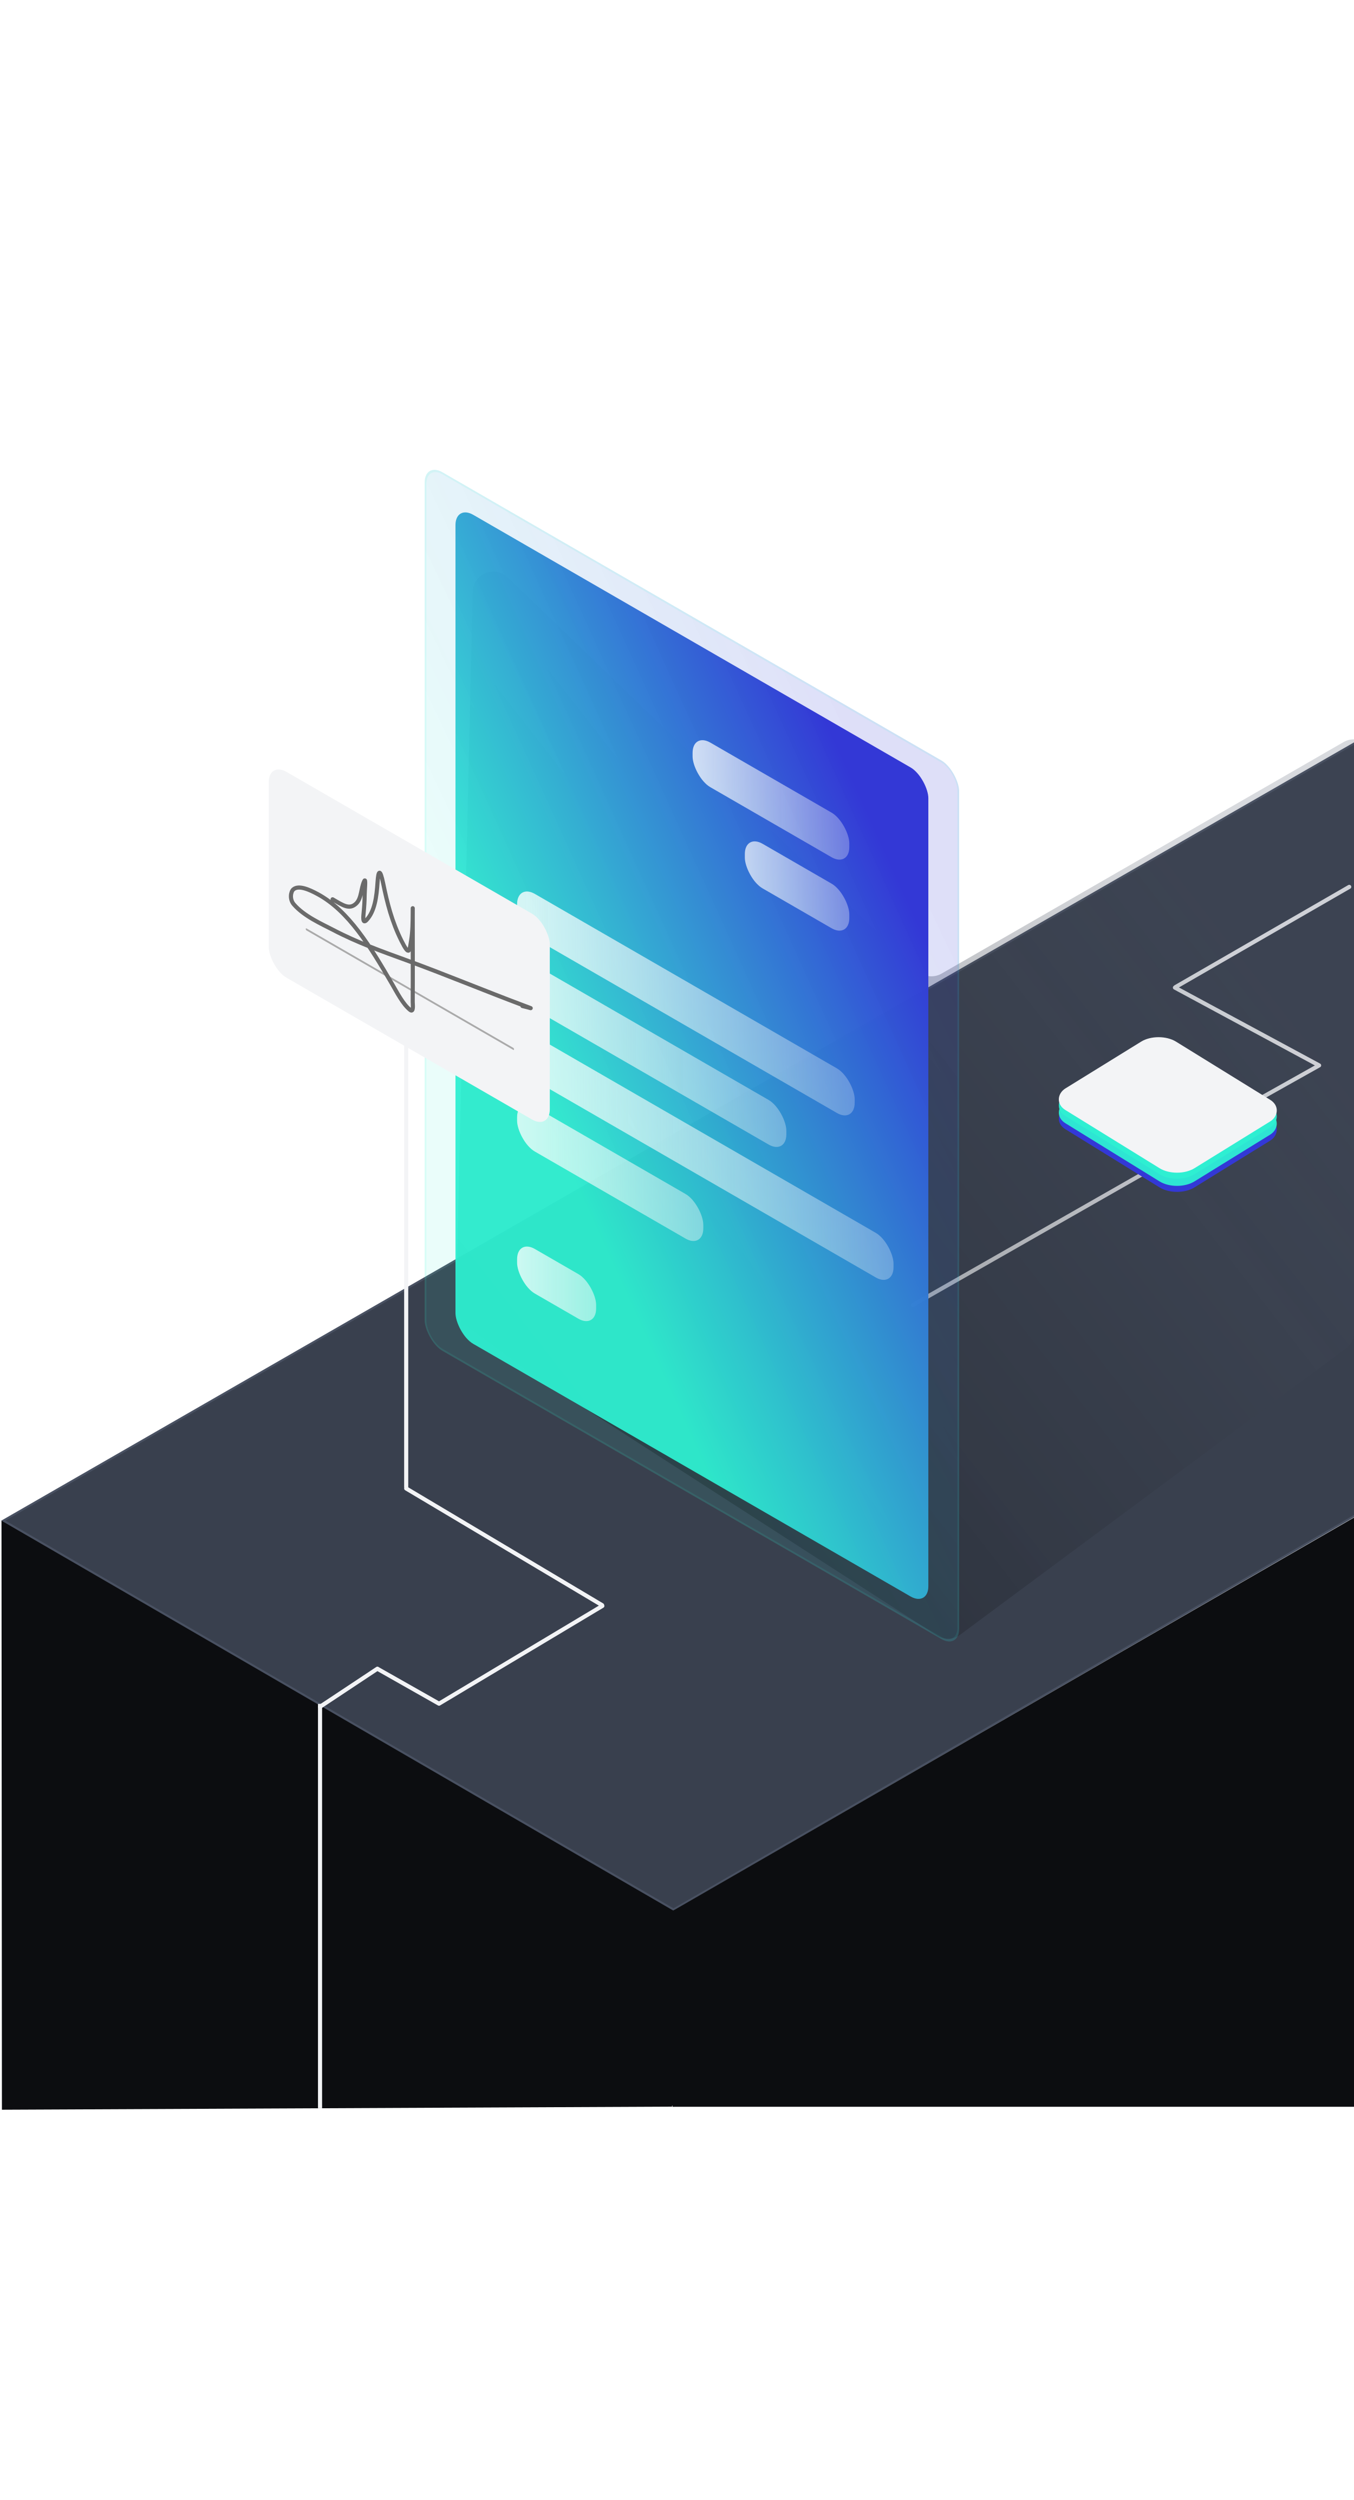 <svg xmlns="http://www.w3.org/2000/svg" width="660" height="1218" fill="none" viewBox="0 0 660 1218">
  <path fill="#0C0D10" stroke="#0C0D10" d="M327.57 1025.94l-326.138 1.5-.204-285.799 327.13 189.29-.788 95.009z"/>
  <path fill="#39404E" stroke="#495162" d="M328.296 930.39L1.661 740.891 694.614 342.39l325.746 188.067L328.296 930.39z"/>
  <path fill="#0C0D10" stroke="#0C0D10" d="M328.295 931.391L660 740v286H328.295v-94.609z"/>
  <path stroke="#F3F4F6" stroke-linecap="square" stroke-width="2" d="M156 831.2v195"/>
  <path stroke="#F3F4F6" stroke-linecap="round" stroke-width="2" d="M198 504.602v220M183.968 813.049L156 831.602M293.613 782.469L214 830.102M214 830.102l-30-17M293.5 782.102L198 725.245"/>
  <g>
    <path stroke="#F3F4F6" stroke-linecap="round" stroke-width="2" d="M562.517 564.246L643 519.102M572.999 480.939l84.688-48.821M445 635.83l117-66.728M572.713 481.202l70.287 37.9"/>
  </g>
  <g filter="url(#filter0_d_13:61)">
    <g filter="url(#filter1_f_13:61)">
      <path fill="url(#paint0_linear_13:61)" fill-opacity=".7" d="M232.462 290.297c.206-8.694 10.645-12.999 16.92-6.979l199.706 191.591A10 10 0 00461 476.36l195.89-112.772c6.801-3.915 15.256 1.172 14.983 9.015l-9.705 278.685a10.002 10.002 0 01-4.037 7.684L470.059 798.479a10.002 10.002 0 01-11.376.373L260.5 671.102l-31.04-22.91c-1.084-.8-2.603.07-2.46 1.41l-2.5-23.5 7.962-335.805z"/>
    </g>
    <rect width="300.85" height="428.075" fill="url(#paint1_linear_13:61)" fill-opacity=".2" rx="10" transform="matrix(.866 .5 0 1 209 227.102)"/>
    <rect width="299.85" height="427.075" x=".433" y=".75" stroke="#2EF0D2" stroke-opacity=".1" rx="9.5" transform="matrix(.866 .5 0 1 209.058 226.885)"/>
    <rect width="266.166" height="403.935" fill="url(#paint2_linear_13:61)" rx="10" transform="matrix(.866 .5 0 1 224.019 247.843)"/>
    <g style="mix-blend-mode:overlay">
      <rect width="88.219" height="21.726" fill="url(#paint3_linear_13:61)" rx="10" transform="matrix(.866 .5 0 1 339.599 358.828)"/>
      <rect width="58.813" height="21.726" fill="url(#paint4_linear_13:61)" rx="10" transform="matrix(.866 .5 0 1 365.065 408.132)"/>
      <rect width="190.011" height="21.726" fill="url(#paint5_linear_13:61)" rx="10" transform="matrix(.866 .5 0 1 254.056 432.552)"/>
      <rect width="151.556" height="21.726" fill="url(#paint6_linear_13:61)" rx="10" transform="matrix(.866 .5 0 1 254.056 467.152)"/>
      <rect width="211.877" height="21.726" fill="url(#paint7_linear_13:61)" rx="10" transform="matrix(.866 .5 0 1 254.056 501.753)"/>
      <rect width="104.808" height="21.726" fill="url(#paint8_linear_13:61)" rx="10" transform="matrix(.866 .5 0 1 254.056 536.353)"/>
      <rect width="44.487" height="21.726" fill="url(#paint9_linear_13:61)" rx="10" transform="matrix(.866 .5 0 1 254.056 605.553)"/>
    </g>
  </g>
  <g filter="url(#filter2_d_13:61)">
    <rect width="158.194" height="100.276" fill="#F3F4F6" rx="10" transform="matrix(.866 .5 0 1 129 369.102)"/>
    <path stroke="#979797" stroke-linecap="round" stroke-opacity=".8" d="M.5-.5h116.258" transform="matrix(.866 .5 0 1 147.026 451.135)"/>
    <path stroke="#6A6A6A" stroke-linecap="round" stroke-width="2" d="M160.122 436.176c5.051 2.916 8.132 5.169 11.416 2.135 2.812-2.597 2.325-7.68 4.073-11.098.815-1.595.148 4.647.133 6.921-.017 2.889-.202 5.601-.467 8.325-.172 1.775-.722 6.106 1.436 3.774 3.936-4.256 4.845-11.09 5.341-18.604.348-5.274 1.176-6.735 2.737.865 1.931 9.403 4.21 18.534 8.913 27.947 3.885 7.773 3.873 4.913 4.74-.447.659-4.067.708-8.539.735-13.026.031-5.148 0-1.071 0 1.353 0 13.979.077 28.007 0 41.941-.006 1.02.581 5.279-1.269 3.804-3.538-2.821-6.455-8.61-8.879-12.767-10.446-17.91-20.936-35.442-36.253-43.692-3.786-2.038-9.144-4.535-11.784-2.267-1.244 1.069-1.959 4.751.233 7.298 5.028 5.843 13.823 9.658 19.095 12.417 11.992 6.276 23.86 10.479 35.652 14.774 19.04 6.934 38.164 14.917 57.217 22.051 6.321 2.367 2.868 1.037-.534.289"/>
  </g>
  <g>
    <rect width="73.974" height="63.407" fill="#3338D6" rx="10" transform="scale(1.203 .743) rotate(45 -596.486 910.964)"/>
    <rect width="73.974" height="63.407" fill="#2EF0D2" fill-opacity=".94" rx="10" transform="scale(1.203 .743) rotate(45 -586.042 906.638)"/>
    <rect width="73.974" height="63.407" fill="#2EF0D2" fill-opacity=".94" rx="10" transform="scale(1.203 .743) rotate(45 -591.738 908.998)"/>
    <rect width="73.974" height="63.407" fill="#F3F4F6" rx="10" transform="scale(1.203 .743) rotate(45 -581.295 904.672)"/>
  </g>
  <defs>
    <linearGradient id="paint0_linear_13:61" x1="642" x2="149" y1="505.102" y2="890.102" gradientUnits="userSpaceOnUse">
      <stop stop-color="#495162" stop-opacity=".3"/>
      <stop offset="1"/>
      <stop offset="1" stop-opacity=".29"/>
    </linearGradient>
    <linearGradient id="paint1_linear_13:61" x1="300.85" x2="49.33" y1="86.979" y2="277.859" gradientUnits="userSpaceOnUse">
      <stop stop-color="#3338D6" stop-opacity=".8"/>
      <stop offset="1" stop-color="#2EF0D2" stop-opacity=".5"/>
    </linearGradient>
    <linearGradient id="paint2_linear_13:61" x1="266.166" x2="33.353" y1="82.075" y2="247.729" gradientUnits="userSpaceOnUse">
      <stop stop-color="#3338D6"/>
      <stop offset="1" stop-color="#2EF0D2" stop-opacity=".94"/>
    </linearGradient>
    <linearGradient id="paint3_linear_13:61" x1="-6.032" x2="106.316" y1="21.726" y2="21.726" gradientUnits="userSpaceOnUse">
      <stop stop-color="#fff" stop-opacity=".8"/>
      <stop offset="1" stop-color="#F3F4F6" stop-opacity=".2"/>
    </linearGradient>
    <linearGradient id="paint4_linear_13:61" x1="-16.588" x2="84.449" y1="21.726" y2="21.726" gradientUnits="userSpaceOnUse">
      <stop stop-color="#fff" stop-opacity=".8"/>
      <stop offset="1" stop-color="#F3F4F6" stop-opacity=".2"/>
    </linearGradient>
    <linearGradient id="paint5_linear_13:61" x1="0" x2="214.139" y1="21.726" y2="21.726" gradientUnits="userSpaceOnUse">
      <stop stop-color="#fff" stop-opacity=".8"/>
      <stop offset="1" stop-color="#F3F4F6" stop-opacity=".2"/>
    </linearGradient>
    <linearGradient id="paint6_linear_13:61" x1="-3.77" x2="190.765" y1="21.726" y2="21.726" gradientUnits="userSpaceOnUse">
      <stop stop-color="#fff" stop-opacity=".8"/>
      <stop offset="1" stop-color="#F3F4F6" stop-opacity=".2"/>
    </linearGradient>
    <linearGradient id="paint7_linear_13:61" x1="-5.278" x2="251.086" y1="21.726" y2="21.726" gradientUnits="userSpaceOnUse">
      <stop stop-color="#fff" stop-opacity=".8"/>
      <stop offset="1" stop-color="#F3F4F6" stop-opacity=".2"/>
    </linearGradient>
    <linearGradient id="paint8_linear_13:61" x1="-12.064" x2="166.636" y1="21.726" y2="21.726" gradientUnits="userSpaceOnUse">
      <stop stop-color="#fff" stop-opacity=".8"/>
      <stop offset="1" stop-color="#F3F4F6" stop-opacity=".2"/>
    </linearGradient>
    <linearGradient id="paint9_linear_13:61" x1="-6.786" x2="104.808" y1="21.726" y2="21.726" gradientUnits="userSpaceOnUse">
      <stop stop-color="#fff" stop-opacity=".8"/>
      <stop offset="1" stop-color="#F3F4F6" stop-opacity=".2"/>
    </linearGradient>
    <filter id="filter0_d_13:61" width="482.88" height="590.866" x="197" y="218.919" color-interpolation-filters="sRGB" filterUnits="userSpaceOnUse">
      <feFlood flood-opacity="0" result="BackgroundImageFix"/>
      <feColorMatrix in="SourceAlpha" result="hardAlpha" values="0 0 0 0 0 0 0 0 0 0 0 0 0 0 0 0 0 0 127 0"/>
      <feOffset dx="-2" dy="-2"/>
      <feGaussianBlur stdDeviation="5"/>
      <feComposite in2="hardAlpha" operator="out"/>
      <feColorMatrix values="0 0 0 0 0 0 0 0 0 0 0 0 0 0 0 0 0 0 0.1 0"/>
      <feBlend in2="BackgroundImageFix" result="effect1_dropShadow_13:61"/>
      <feBlend in="SourceGraphic" in2="effect1_dropShadow_13:61" result="shape"/>
    </filter>
    <filter id="filter1_f_13:61" width="481.38" height="553.931" x="207.5" y="263.516" color-interpolation-filters="sRGB" filterUnits="userSpaceOnUse">
      <feFlood flood-opacity="0" result="BackgroundImageFix"/>
      <feBlend in="SourceGraphic" in2="BackgroundImageFix" result="shape"/>
      <feGaussianBlur result="effect1_foregroundBlur_13:61" stdDeviation="8.5"/>
    </filter>
    <filter id="filter2_d_13:61" width="157" height="191.739" x="121" y="364.919" color-interpolation-filters="sRGB" filterUnits="userSpaceOnUse">
      <feFlood flood-opacity="0" result="BackgroundImageFix"/>
      <feColorMatrix in="SourceAlpha" result="hardAlpha" values="0 0 0 0 0 0 0 0 0 0 0 0 0 0 0 0 0 0 127 0"/>
      <feOffset dx="2" dy="2"/>
      <feGaussianBlur stdDeviation="5"/>
      <feComposite in2="hardAlpha" operator="out"/>
      <feColorMatrix values="0 0 0 0 0 0 0 0 0 0 0 0 0 0 0 0 0 0 0.1 0"/>
      <feBlend in2="BackgroundImageFix" result="effect1_dropShadow_13:61"/>
      <feBlend in="SourceGraphic" in2="effect1_dropShadow_13:61" result="shape"/>
    </filter>
  </defs>
</svg>

